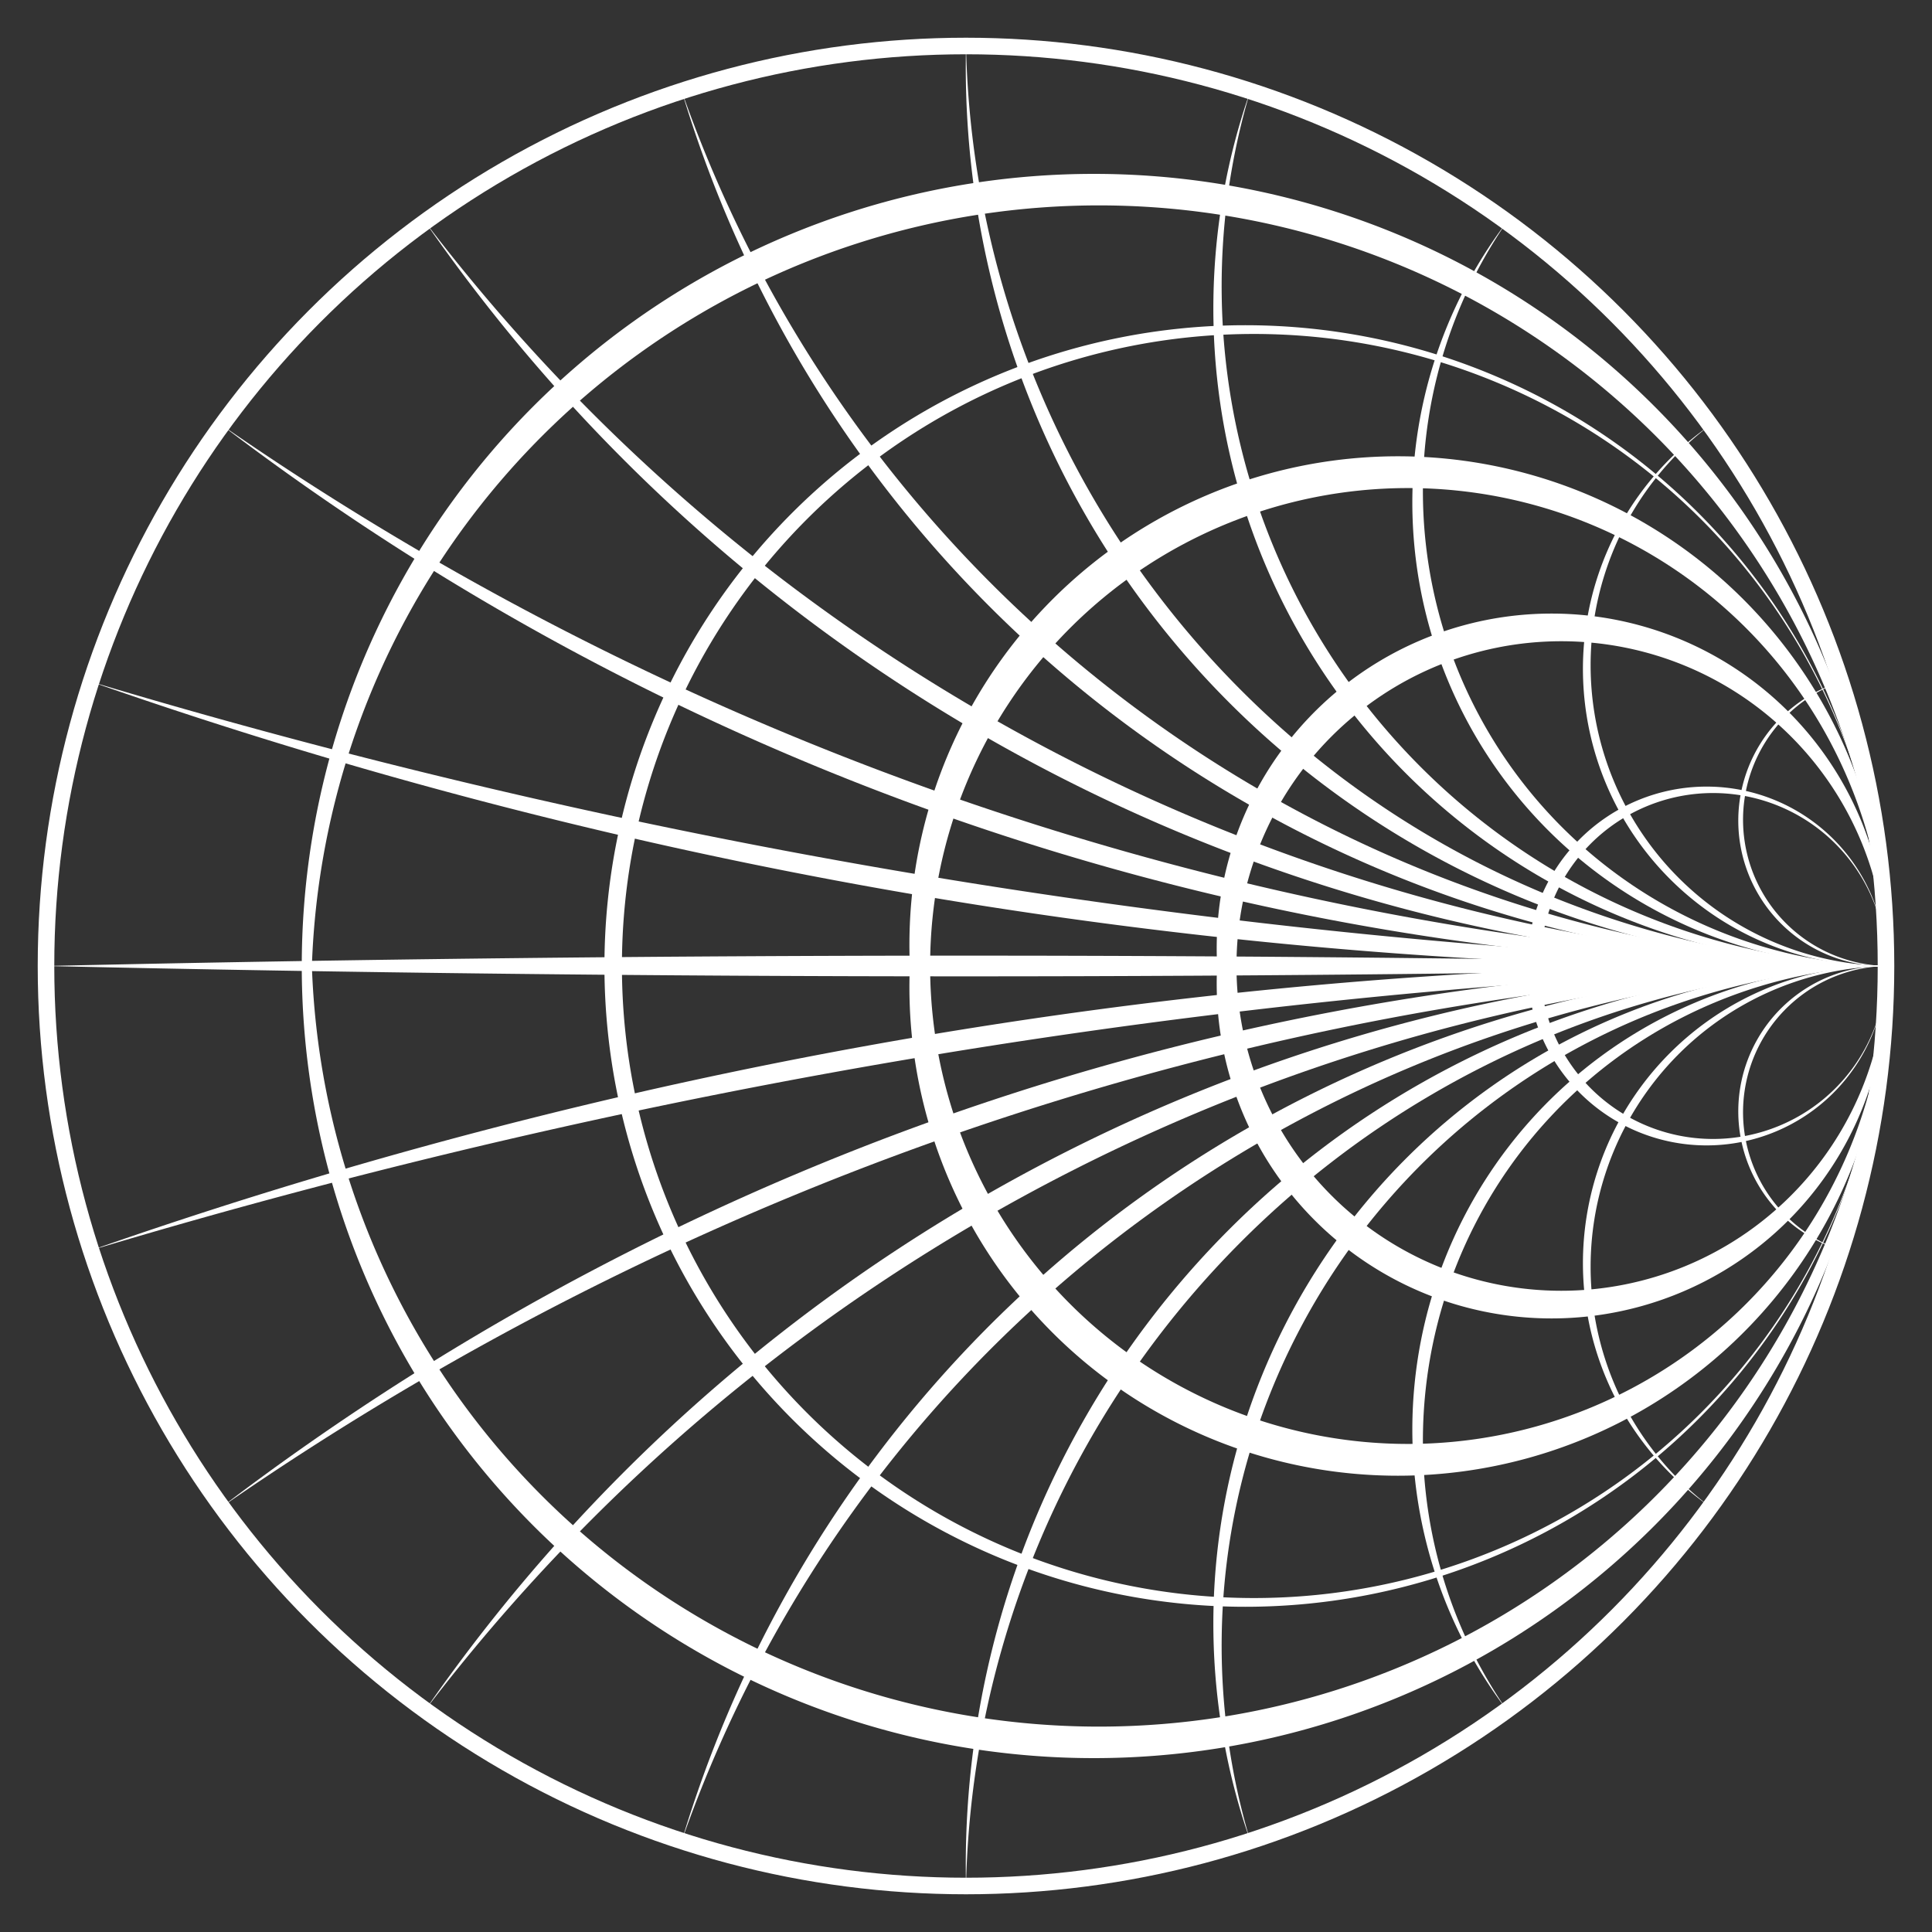 <?xml version="1.0" encoding="UTF-8"?>
<svg xmlns="http://www.w3.org/2000/svg" xmlns:xlink="http://www.w3.org/1999/xlink"
     width="800" height="800.0" viewBox="-1.05 -1.05 2.1 2.1">
<rect x="-1.05" y="-1.05" width="2.1" height="2.1" fill="#333333" stroke="none"/>
<defs>
</defs>
<circle cx="0" cy="0" r="1" stroke="none" fill="none" />
<path d="M0.951,-0.309 A0.159,0.159,0,0,0,1.0,-2.498001805406602e-16 A0.158,0.158,0,0,1,0.951,-0.309 Z" fill="#ffffff" />
<path d="M0.809,-0.588 A0.327,0.327,0,0,0,1.0,5.551115123125783e-17 A0.323,0.323,0,0,1,0.809,-0.588 Z" fill="#ffffff" />
<path d="M0.588,-0.809 A0.516,0.516,0,0,0,1.0,2.220446049250313e-16 A0.504,0.504,0,0,1,0.588,-0.809 Z" fill="#ffffff" />
<path d="M0.309,-0.951 A0.739,0.739,0,0,0,1.0,-0.0 A0.715,0.715,0,0,1,0.309,-0.951 Z" fill="#ffffff" />
<path d="M2.220446049250313e-16,-1 A1.023,1.023,0,0,0,1,-0.0 A0.978,0.978,0,0,1,1.1102230246251565e-16,-1 Z" fill="#ffffff" />
<path d="M-0.309,-0.951 A1.421,1.421,0,0,0,1,-4.440892098500626e-16 A1.335,1.335,0,0,1,-0.309,-0.951 Z" fill="#ffffff" />
<path d="M-0.588,-0.809 A2.054,2.054,0,0,0,1,-0.0 A1.88,1.88,0,0,1,-0.588,-0.809 Z" fill="#ffffff" />
<path d="M-0.809,-0.588 A3.308,3.308,0,0,0,1,-4.440892098500626e-16 A2.879,2.879,0,0,1,-0.809,-0.588 Z" fill="#ffffff" />
<path d="M-0.951,-0.309 A7.361,7.361,0,0,0,1,-0.0 A5.53,5.53,0,0,1,-0.951,-0.309 Z" fill="#ffffff" />
<path d="M1,-0.0 A44.452,44.452,0,0,1,-1,-0.0 A44.452,44.452,0,0,1,1,7.105427357601002e-15 Z" fill="#ffffff" />
<path d="M-0.951,0.309 A5.53,5.53,0,0,1,1,-0.0 A7.361,7.361,0,0,0,-0.951,0.309 Z" fill="#ffffff" />
<path d="M-0.809,0.588 A2.879,2.879,0,0,1,1,-0.0 A3.308,3.308,0,0,0,-0.809,0.588 Z" fill="#ffffff" />
<path d="M-0.588,0.809 A1.88,1.88,0,0,1,1,2.220446049250313e-16 A2.054,2.054,0,0,0,-0.588,0.809 Z" fill="#ffffff" />
<path d="M-0.309,0.951 A1.335,1.335,0,0,1,1,4.440892098500626e-16 A1.421,1.421,0,0,0,-0.309,0.951 Z" fill="#ffffff" />
<path d="M-2.220446049250313e-16,1.0 A0.978,0.978,0,0,1,1.0,-1.1102230246251565e-16 A1.023,1.023,0,0,0,0.0,1 Z" fill="#ffffff" />
<path d="M0.309,0.951 A0.715,0.715,0,0,1,1,-0.0 A0.739,0.739,0,0,0,0.309,0.951 Z" fill="#ffffff" />
<path d="M0.588,0.809 A0.504,0.504,0,0,1,1.0,2.220446049250313e-16 A0.516,0.516,0,0,0,0.588,0.809 Z" fill="#ffffff" />
<path d="M0.809,0.588 A0.323,0.323,0,0,1,1.0,2.7755575615628914e-16 A0.327,0.327,0,0,0,0.809,0.588 Z" fill="#ffffff" />
<path d="M0.951,0.309 A0.158,0.158,0,0,1,1.0,-1.1102230246251565e-15 A0.159,0.159,0,0,0,0.951,0.309 Z" fill="#ffffff" />
<path d="M1.0,9.941622814624985e-17 A0.188,0.188,0,0,0,0.624,7.63677763777644e-17 A0.188,0.188,0,0,0,1.0,9.941622814624985e-17 L1.0,9.8562414634546e-17 A0.195,0.195,0,1,1,0.61,7.466014935435668e-17 A0.195,0.195,0,1,1,1.0,9.8562414634546e-17 Z" fill="#ffffff" />
<path d="M1.0,7.921302668866972e-17 A0.353,0.353,0,0,0,0.294,3.596137346260412e-17 A0.353,0.353,0,0,0,1.0,7.921302668866972e-17 L1.0,7.794594053517282e-17 A0.364,0.364,0,1,1,0.273,3.3427201155610315e-17 A0.364,0.364,0,1,1,1.0,7.794594053517282e-17 Z" fill="#ffffff" />
<path d="M1.0,1.1771644467844818e-16 A0.519,0.519,0,0,0,-0.039,5.4109987102936954e-17 A0.519,0.519,0,0,0,1.0,1.1771644467844818e-16 L1.0,1.14967993098344e-16 A0.531,0.531,0,1,1,-0.061,4.998730973278068e-17 A0.531,0.531,0,1,1,1.0,1.14967993098344e-16 Z" fill="#ffffff" />
<path d="M1.0,7.670020450197449e-17 A0.687,0.687,0,0,0,-0.374,-7.414373161773597e-18 A0.687,0.687,0,0,0,1.0,7.670020450197449e-17 L1.0,7.434970350081979e-17 A0.696,0.696,0,1,1,-0.393,-1.0940124663505626e-17 A0.696,0.696,0,1,1,1.0,7.434970350081979e-17 Z" fill="#ffffff" />
<path d="M1.0,3.537385535319991e-17 A0.856,0.856,0,0,0,-0.711,-6.940389688493545e-17 A0.856,0.856,0,0,0,1.0,3.537385535319991e-17 L1.0,3.4033601935814766e-17 A0.861,0.861,0,1,1,-0.722,-7.141427701101317e-17 A0.861,0.861,0,1,1,1.0,3.4033601935814766e-17 Z" fill="#ffffff" />
<circle cx="0" cy="0" r="1" stroke="#ffffff" stroke-width="0.018" fill="none" />
</svg>